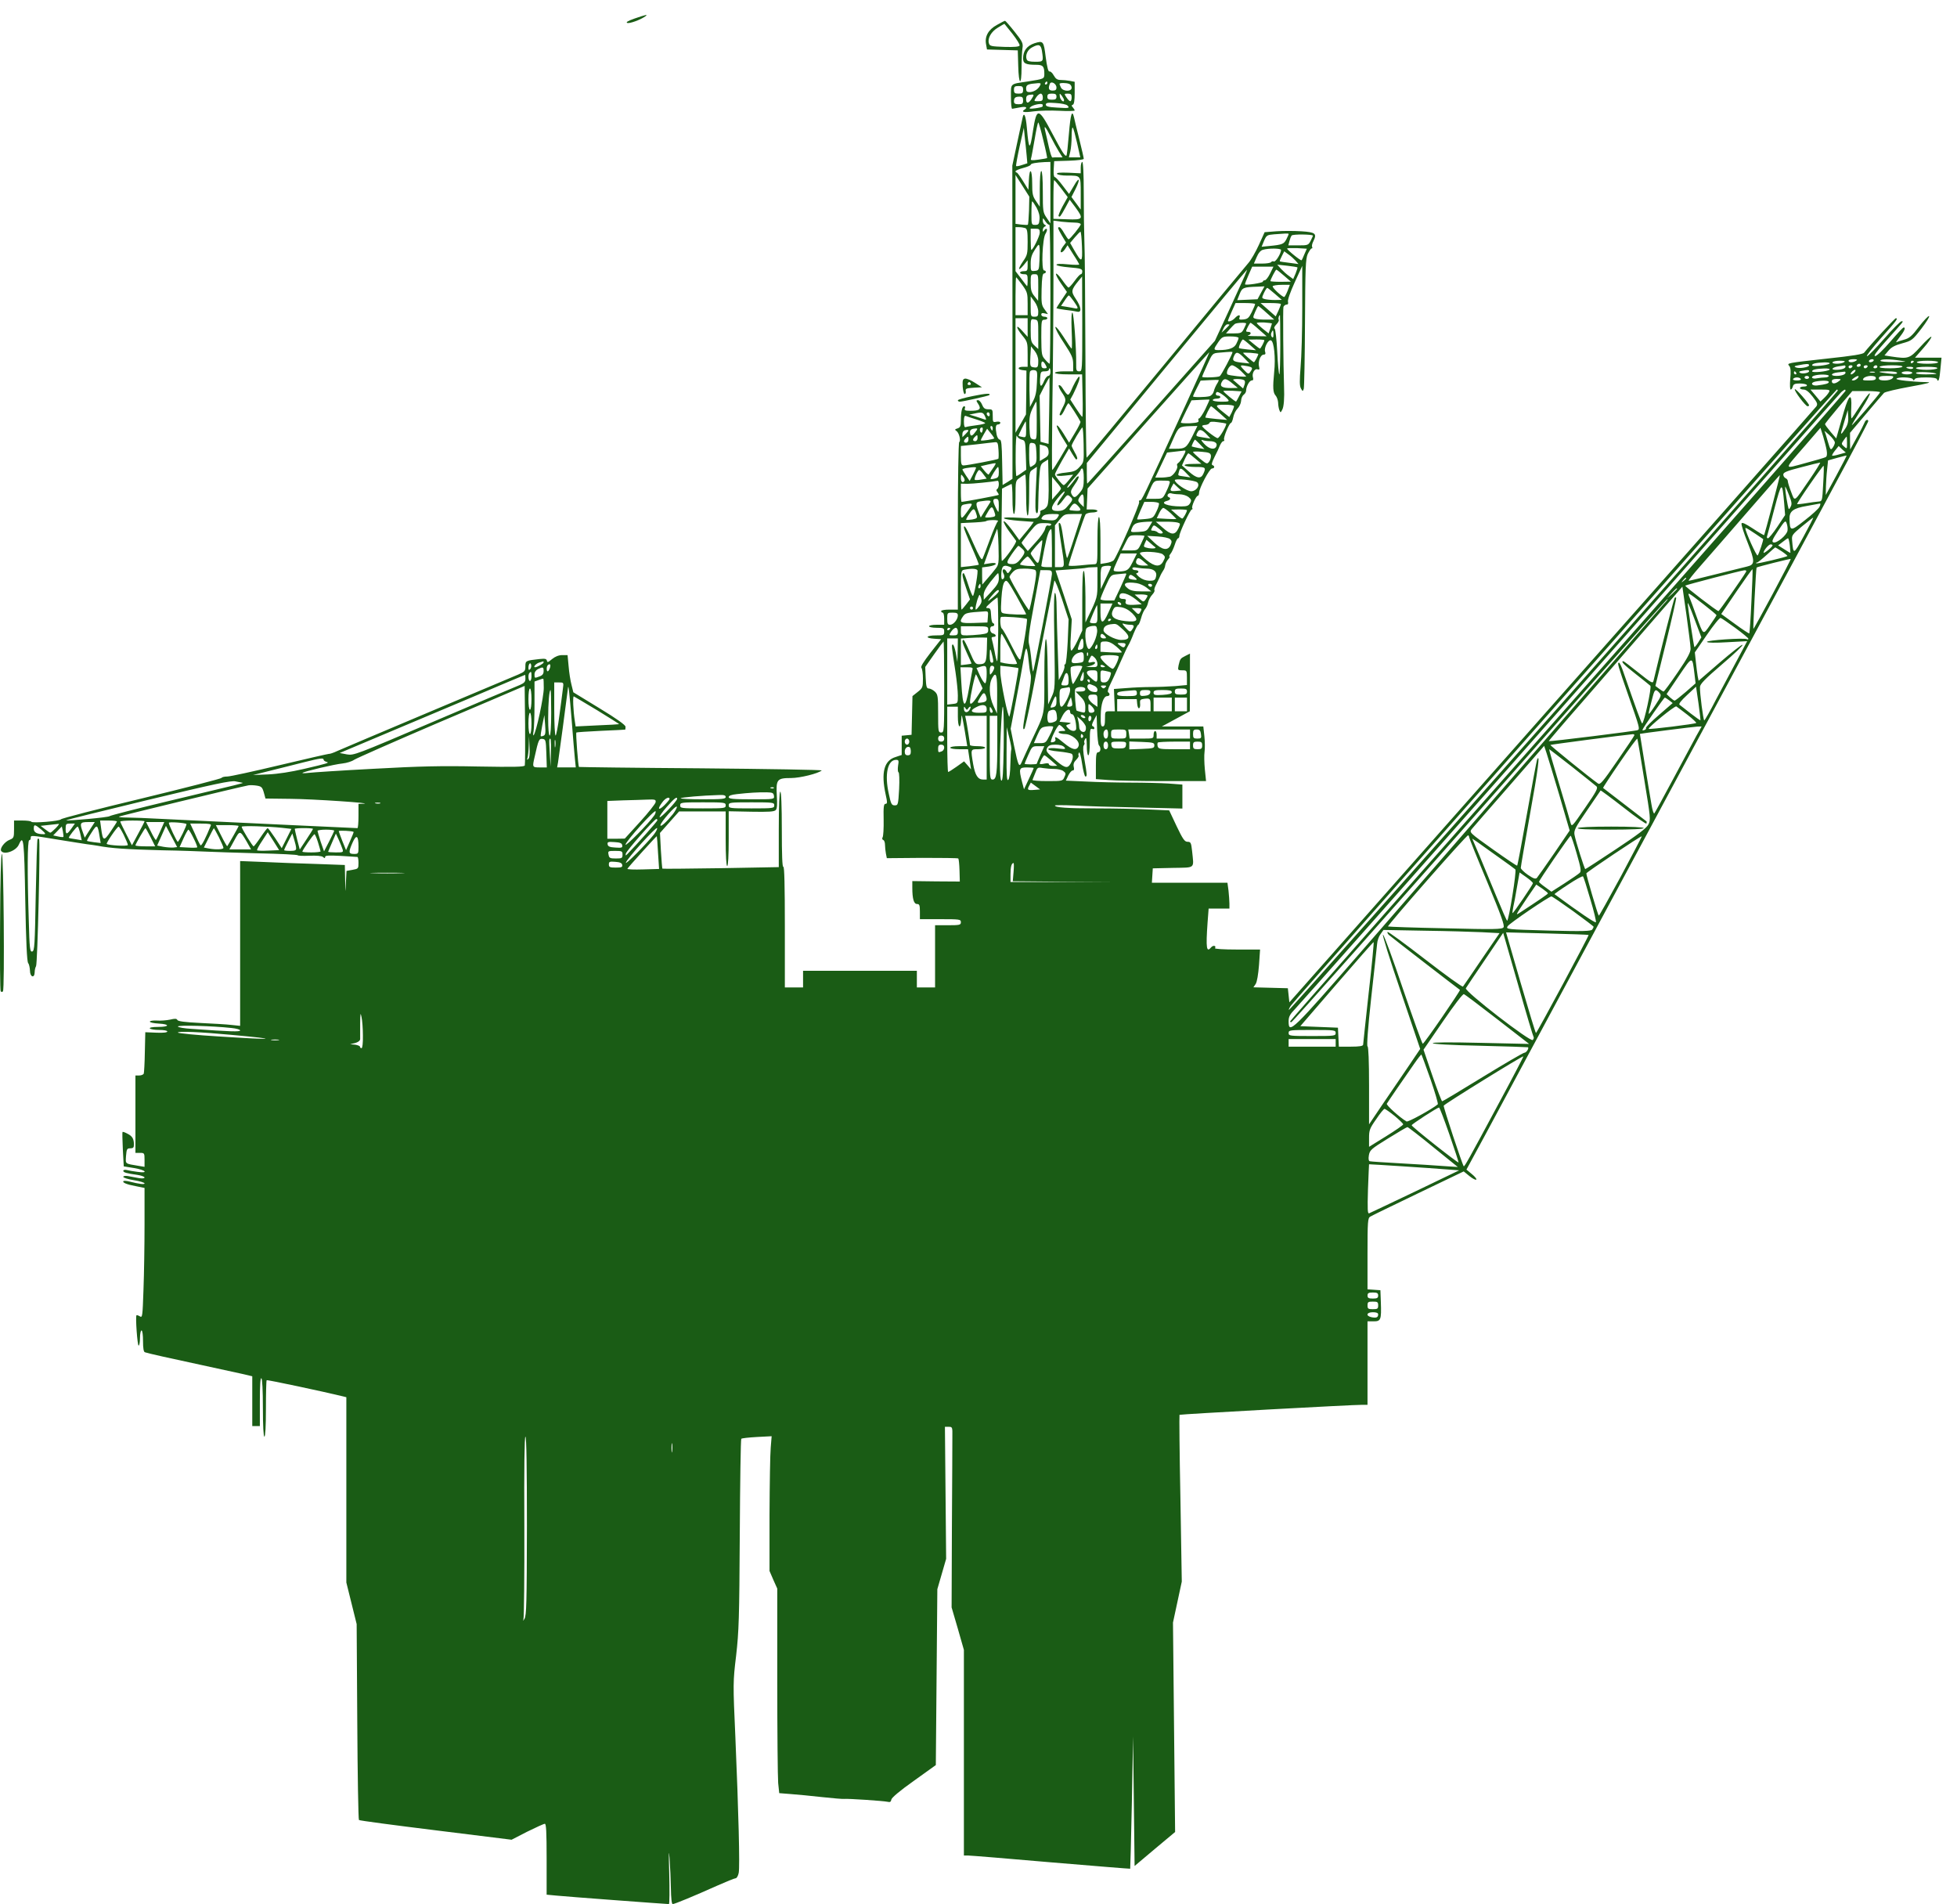 <svg width="451.41mm" height="439.14mm" version="1.1" viewBox="0 0 451.41 439.14" xmlns="http://www.w3.org/2000/svg">
 <g transform="translate(168.25 76.784)">
  <g transform="matrix(.035 0 0 -.035 -168.51 362.36)" fill="#1a5c15">
   <path d="m4190 12425c-43-15-60-25-49-29 14-6 85 19 119 43 21 15 5 12-70-14z"/>
   <path d="m6578 12383c-57-31-82-76-72-128l6-34 102-3 101-3 3-102c3-129 22-137 22-10 0 50 3 108 6 127 5 31 0 43-52 108-31 39-60 72-63 72s-27-12-53-27zm102-59c28-36 50-71 47-77-3-8-34-11-100-9-86 3-97 5-102 23-11 33 15 78 59 104 22 14 42 25 43 25 0 0 24-30 53-66z"/>
   <path d="m6825 12262c-50-17-75-50-75-100 0-33 17-42 86-42 45 0 54-10 54-60 0-33-2-33-110-50-119-18-110-10-110-101 0-43 3-79 8-79 4 1 26 5 50 9 39 8 55 1 32-14-26-16-4-21 58-12 37 5 113 7 170 4 56-3 102-2 102 2s-6 13-12 20c-10 11-10 14 0 18 8 3 12 28 12 78v73l-31 6c-17 3-45 6-61 6-22 0-33 7-46 30-9 17-22 28-28 26-8-3-16 28-25 95-13 106-16 109-74 91zm49-49c11-72 11-73-44-73-36 0-52 4-56 15-11 27 5 64 34 79 45 25 59 20 66-21zm36-213c0-5-5-10-11-10-5 0-7 5-4 10 3 6 8 10 11 10 2 0 4-4 4-10zm60-30c0-15-7-20-25-20-25 0-31 13-19 44 8 22 44 2 44-24zm-110 10c-13-23-41-40-69-40-16 0-21 6-21 24 0 25 12 30 78 35 20 1 21-2 12-19zm194 14c9-3 16-15 16-25 0-27-55-26-70 0-5 11-10 22-10 25 0 8 44 8 64 0zm-304-39c0-21-5-25-30-25s-30 4-30 25 5 25 30 25 30-4 30-25zm56-60c-21-32-36-32-36-1 0 18 6 26 23 28 31 5 32 2 13-27zm74 10c0-21-5-25-30-25-30 0-30 0-14 25 9 14 23 25 30 25 8 0 14-10 14-25zm90 5c0-16-7-20-30-20s-30 4-30 20 7 20 30 20 30-4 30-20zm50-23c0-20-25 1-28 24-2 23-2 23 13 5 8-11 15-24 15-29zm50 18c0-14-4-25-9-25s-16 11-25 25c-16 24-16 25 9 25 20 0 25-5 25-25zm-320-20c0-21-5-25-30-25-22 0-30 5-30 18 0 25 9 32 37 32 18 0 23-5 23-25zm127-41c-3-3-25-8-49-11-34-4-41-3-31 7 14 16 77 29 82 17 1-4 1-11-2-13zm165 8c18-18 10-19-69-14-56 3-73 8-73 19 0 13 12 15 65 11 36-2 70-9 77-16z"/>
   <path d="m6815 11683c-20-131-27-128-40 20-7 84-20 112-29 65-3-13-19-88-36-167l-31-145 1-1032v-1032l-32-21-33-20-3 149c-2 118-5 150-16 150-7 0-16 14-20 31-10 50-7 69 9 69 8 0 15 5 15 11 0 7-10 9-25 7-24-5-25-3-25 38 0 42-1 44-29 44-22 0-31 6-41 30-7 17-19 30-27 30-13 0-13-4 2-26 21-33 9-44-52-44-34 0-41 3-37 15 4 8 2 15-4 15-13 0-22-35-22-92 0-39-4-48-22-54-19-6-20-8-6-18 17-13 29-64 17-72-5-3-9-252-9-555v-549h-55c-30 0-55-4-55-10 0-5 5-10 10-10 6 0 10-18 10-40v-40h-50c-27 0-50-4-50-10 0-5 23-10 50-10 47 0 50-2 50-25 0-24-3-25-55-25-66 0-74-18-10-22l45-3-70-89c-47-61-67-93-60-100 5-5 10-37 10-71 0-57-2-62-35-88l-34-27-3-128-3-127-32-3-33-3v-127l-42-14c-74-23-95-102-64-245 12-54 12-63-1-63-11 0-14-20-12-104 1-57-2-110-7-117-4-7-3-14 4-17 7-2 12-16 12-32 0-15 3-41 6-58l6-30 233 2c128 0 235-1 238-4s7-38 8-79l2-73-156 1-157 2v-44c0-73 10-107 31-107 16 0 19-8 19-50v-50h135c128 0 135-1 135-20 0-18-7-20-85-20h-85v-410h-120v110h-750v-110h-120v401c0 264-3 398-10 394s-10 80-10 244c0 161-4 251-10 251s-10-89-10-248v-249l-381-7c-210-3-384-5-386-3-2 3-6 56-10 120l-6 115 126 142h307v-180c0-113 4-180 10-180s10 67 10 181v180l149-3c115-2 151 0 161 11 9 9 11 37 7 96-6 106 2 115 94 115 59 0 180 30 202 50 4 4-353 10-795 14-441 3-803 8-805 9-5 6-22 222-17 227 3 2 76 7 162 11s158 7 160 8c1 1 2 9 2 19 0 11-55 51-172 122l-172 105-12 49c-7 26-16 82-19 122l-7 74h-35c-23 0-46-9-67-26-26-22-32-24-34-11-3 13-12 15-50 11-90-10-92-11-92-48 0-31-4-35-47-54-27-11-295-124-598-252-302-127-570-241-595-252-25-12-50-20-56-19-6 0-151-33-323-74s-327-75-346-75c-18 0-35-4-37-9s-239-66-528-136c-288-69-528-131-531-137-8-12-188-27-195-16-3 5-30 8-60 8h-54v-58c0-54-2-58-29-69-32-12-66-56-56-73 18-29 99-1 117 42 31 69 35 32 42-369 5-272 11-402 19-412 6-7 11-30 12-50 0-43 30-53 31-11 0 14 4 32 9 40 10 15 29 829 20 838-3 3-7 3-10 0-3-2-8-169-12-370-6-332-8-367-23-371s-18 16-23 206c-10 311-9 527 3 527 6 0 10 7 10 15 0 19-3 19 180-11 85-14 171-27 190-30 19-2 51-7 70-10 87-17 190-24 425-30 121-2 254-7 295-9s193-7 337-11c145-3 263-9 263-13 0-3 34-5 75-3 49 2 81-1 91-8 11-10 14-10 14 0s24 11 103 7c56-4 105-7 110-7 4 0 7-18 7-39 0-38-1-39-40-46l-39-7-4-76c-3-76-3-76-5 19l-2 96-192 7c-106 3-262 9-345 13l-153 6v-1086l-57 6c-32 4-124 9-205 13-104 5-148 11-152 20s-15 10-48 2c-24-5-63-8-88-6-25 1-45-2-45-7 0-6 26-11 58-13 76-4 73-22-4-22-37 0-58-4-54-10 3-5 31-10 61-10 31 0 54-4 54-10 0-7-27-10-73-8l-72 3-3-130c-1-71-5-136-7-142-2-7-16-13-30-13h-25v-510h30c29 0 30-2 30-46v-46l-37 6c-95 16-88 11-85 66 4 45 6 50 28 50 19 0 24 5 24 24 0 38-10 56-42 72-16 9-31 14-33 12s-1-53 2-115l6-112 68-11c78-13 98-36 22-25-27 3-58 9-70 12-13 3-23 1-23-5 0-11 21-17 93-27 26-4 47-12 47-17 0-6-15-8-38-4-20 4-52 9-70 13-19 3-32 1-32-5s32-16 70-22c39-6 70-16 70-21 0-9-36-4-99 12-19 5-37 6-40 3-9-9 20-22 80-33l59-12v-242c0-133-3-326-7-429-6-176-7-186-24-175-10 6-20 9-22 7-8-10 6-200 14-200 5 0 9 23 9 50 0 28 5 50 10 50 6 0 10-30 10-70 0-48 4-72 13-74 19-7 176-42 382-86 105-23 220-48 257-56l68-16v-328h50v161c0 104 3 158 10 154 6-4 10-80 10-196 0-119 4-189 10-189s10 68 10 183c0 101 2 186 5 189 4 4 378-76 501-106l24-6v-1221l68-274 4-642c2-353 7-645 11-649 3-4 231-34 506-68l500-62 103 53c57 28 109 52 116 52 9 1 12-52 12-233v-234l63-6c56-6 727-56 743-56 4 0 5 91 2 203-4 130-3 166 2 102 4-55 8-146 9-202 1-65 5-103 12-103 13 0 145 55 290 120 61 27 117 50 124 50 8 0 17 16 21 36 8 44-1 398-22 892-16 357-16 366 5 540 18 158 21 246 24 799 2 343 6 626 10 629 3 4 50 9 103 12l97 5-6-74c-4-41-7-240-8-444v-370l25-58 26-58v-607c0-334 3-637 6-674l7-67 76-6c42-3 135-12 206-20 72-8 137-13 145-12 23 3 262-13 287-19 16-4 22-1 25 15 2 12 56 58 148 123l145 104 5 579 5 580 58 200-8 870h25c24 0 25-2 24-65 0-36-1-303-3-595l-2-530 41-140 40-140v-1355h28c15 0 261-20 547-45 285-24 520-43 521-42s6 198 11 437l8 435 10-854 133 112 134 112-14 1380 58 270-9 548c-6 301-8 549-6 551 4 4 1149 67 1207 66h32v550h40c48 0 52 10 48 125l-3 80-42 3-43 3v234c0 213 2 236 18 245 9 6 152 75 316 154l300 144 38-31c21-17 41-27 45-23 4 3-9 20-29 36l-36 30 123 227c67 126 412 766 765 1423 671 1247 1118 2079 1521 2828 132 244 239 448 239 453 0 16-18 10-24-8-4-10-26-54-51-98l-44-80-1 55v55l106 125c58 69 111 131 118 138s84 25 172 41c122 22 147 29 108 30-97 2-203 14-198 22 8 14 102 11 108-3 5-10 7-10 12 0 4 8 29 12 74 12 46 0 70-4 73-12 9-25 17-1 23 70l7 72h-175l57 65c32 36 54 69 51 73-4 3-36-26-72-66-72-79-79-81-193-64l-44 7 26 31c20 24 44 36 92 49 62 17 67 21 125 96 33 43 56 80 51 83s-34-28-66-69c-47-62-64-77-98-86-23-6-46-14-52-17-5-3 5 12 23 35 31 39 41 64 25 62-5 0-44-43-88-94-46-53-88-94-99-94-13-1 6 26 65 92 129 144 124 137 108 137-8-1-59-52-114-115s-106-115-113-115c-8 0 34 53 92 119 103 115 115 131 98 131-7 0-168-175-209-227-8-10-75-21-245-39-270-30-265-29-248-49 9-11 11-36 6-85-3-39-2-70 3-70s11 9 14 20c4 16 14 20 45 20 23 0 44-4 47-10 4-6-5-10-19-10s-26-4-26-10c0-5 11-10 24-10 16 0 35-15 60-47 31-40 34-49 24-64-7-10-791-898-1743-1972l-1730-1955-5 47-5 46-113 3-114 3 15 22c9 14 17 63 22 125l7 102h-152c-91 0-149 4-145 9 10 17-12 21-25 6-31-38-36-8-24 163l7 92h137v33c0 17-3 56-6 85l-7 52h-498l3 48 3 47 133 3c151 3 138-8 126 111-6 55-9 61-30 61-19 0-31 17-72 103l-49 104-138 6c-76 4-229 7-339 7-194 0-276 6-276 19 0 3 57 3 128 0 70-4 259-10 420-13l292-7v158l-92 7c-50 3-162 6-248 6s-218 3-293 7l-135 6 16 34c9 18 22 33 29 33 9 0 11 8 7 24-4 17 1 31 15 45 12 12 20 25 17 29-3 5-1 14 3 20 4 7 13-24 20-73 7-47 17-85 22-85 12 0 11 11-6 109-10 55-11 88-5 96 5 7 7 14 4 18-3 3-1 14 5 24 8 14 10 4 11-44 0-35 4-63 10-63s10 37 10 90c0 75 2 88 15 84 8-4 15-2 15 4s-5 12-11 14c-8 3-5 15 7 38l19 35 3-95c2-52 7-99 12-104 15-15 12-46-5-46-12 0-15-17-15-89v-88l83-6c45-4 208-7 362-7h281l-8 78c-4 42-5 94-2 114 3 21 3 67-1 103l-7 65h-273l184 100 1 190v190l-30-15c-34-17-35-20-45-62-6-32-5-33 24-33 30 0 31-1 31-49v-48l-77-7c-42-3-112-6-157-6s-118-3-164-7l-83-6 3-74 3-73h-32c-33 0-33 0-33-50 0-37-4-50-15-50-12 0-14 15-13 73 1 76 18 127 43 127 17 0 20 16 6 25-6 3 0 26 14 53 13 26 42 90 65 142s47 104 54 115 23 46 35 78c13 31 26 57 30 57s12 20 19 44c6 24 18 50 25 58 8 8 18 28 21 45 4 17 16 40 28 52 11 12 17 25 14 28s1 18 8 32 20 40 27 56c7 17 18 36 23 43 6 8 12 23 13 35 2 12 11 29 20 39s12 18 8 18-1 8 7 18c8 9 20 36 28 60 7 23 17 42 22 42 4 0 8 7 8 15 0 22 72 175 82 175 5 0 7 4 3 9-6 11 25 81 37 81 4 0 8 9 8 19 0 31 69 161 85 161 18 0 20 17 3 22-8 3-3 20 14 54 14 27 30 61 36 77 7 15 16 27 22 27s8 4 5 10c-7 11 34 110 45 110 4 0 11 16 15 36 3 20 16 46 28 58s23 35 24 51c0 16 8 34 17 41 9 6 16 18 16 27 0 27 22 67 37 67 10 0 12 6 8 20-8 26 11 61 31 53 12-4 14 0 9 19-8 31 10 78 30 78 12 0 15 6 10 20-8 26 21 81 39 74 20-7 31-116 21-208-10-103-8-136 9-155 9-10 16-31 17-47 0-16 4-38 8-49 8-19 8-19 19 2 11 19 15 78 12 153-5 146-8 514-4 525 4 8 13 15 21 15 9 0 12 6 9 18-4 11 15 64 44 128l50 109v-275c0-151-5-328-11-392-7-89-7-123 2-140 12-21 12-22 19-3 3 11 7 207 8 435 2 363 4 420 18 453 10 20 21 37 26 37s6 4 3 10c-3 5 0 22 8 37 25 51 15 60-80 66-47 3-121 3-163 0l-78-6-38-84c-21-46-52-100-69-119s-263-316-546-659-517-624-520-624c-3-1-7 299-8 667-1 367-4 712-7 767-2 55-4 193-4 308 0 131-4 207-10 207-5 0-10-17-10-38v-37l-81 4c-58 2-80 0-75-8 4-6 34-11 66-11 92 0 90 3 90-118v-106l-30 41-31 42 26 51c35 70 26 87-11 21l-31-52-42 55c-23 31-46 56-52 56s-9 22-7 53l3 52 98 3c57 2 97 7 97 13s-13 63-29 127-32 129-35 145c-13 56-23 23-34-109-6-75-13-139-16-142-9-8-28 22-91 141-94 178-105 179-130 20zm68-59c16-64 27-117 25-119-1-1-27-6-57-10-44-6-53-5-49 6 3 8 13 65 24 127 10 61 21 112 24 112s18-52 33-116zm48 24c17-34 42-79 55-100l24-38h-30c-16 0-33 0-37-1-5 0-15 33-24 73s-19 86-23 101c-11 44 1 32 35-35zm175-44 21-94h-75l9 38c5 20 9 66 9 101s3 61 7 57c5-4 17-50 29-102zm-333-76 5-57-34-11c-20-7-37-10-40-7-2 2 8 60 23 128l28 124 6-60c4-33 9-86 12-117zm157-250v-203l-25 37c-24 35-25 44-25 172 0 84-4 136-10 136s-10-46-10-117v-118l-25 37c-22 32-25 48-25 117 0 95-18 110-22 19l-3-62-35 57c-19 31-38 57-42 57s-8 4-8 8c0 5 23 15 50 22 28 7 50 17 50 21 0 9 36 15 93 18l37 1zm-141-118c-2-50-5-93-8-94-3-2-23-1-43 1l-38 5v322l46-72 45-71zm213 144 42-56-33-59c-18-33-30-63-27-66 8-9 12-4 45 56l28 52 37-49c57-78 53-84-54-80l-90 3v128c0 70 2 127 5 127 2 0 23-25 47-56zm-163-126c15-28 22-55 19-78-2-30-7-35-28-35-25 0-25 2-25 77 0 43 2 78 5 78s16-19 29-42zm84-111c4 3 7-201 7-455s-2-462-5-462-17 12-30 28c-23 25-24 35-25 145 0 110 1 117 20 117 11 0 20 5 20 10 0 6-9 10-20 10s-20 6-20 14c0 10 7 12 22 8l22-5-22 31c-21 28-22 41-20 134 2 74 6 103 16 103 6 0 12 5 12 10 0 6-6 10-12 10-19 0-11 212 10 242 8 13 12 27 8 31-4 3-11 0-16-8-8-13-10-12-10 2 0 9 6 19 13 22 10 5 10 7 0 12-7 3-13 15-13 27 0 20 1 20 18-6 10-15 22-24 25-20zm170 13c20 0 37-5 37-11 0-11-71-99-80-99-4 0-16 18-29 40-12 22-26 40-32 40-14 0-11-7 17-56l27-45-22-29c-11-16-17-32-11-35 5-3 17 6 26 20l17 26 38-61c22-33 39-63 39-66s-34-3-75 1c-49 5-75 4-75-3 0-6 38-13 85-17 74-6 85-10 85-26 0-11-4-19-9-19-6 0-24-20-42-45s-36-44-40-43c-5 2-24 25-42 51-19 27-37 45-40 40s12-34 33-64l39-56-34-51c-19-28-35-53-35-55 0-3 26-8 58-12 31-3 67-9 79-12 31-7 27 30-10 85-32 48-31 58 18 118l24 29 1-312c0-309 0-313-20-313-18 0-21 6-20 48 1 107-16 336-25 339-6 2-8-39-5-117 3-66 3-120 0-120s-27 35-54 78c-27 42-51 71-53 64-3-7 22-55 56-105 53-81 61-99 61-140v-47h-60c-33 0-60-4-60-10s36-10 89-10h90l3-140c2-77 1-140-2-140s-22 26-42 57l-37 57 19 35c33 67 49 111 40 116-4 3-22-25-40-62-34-74-30-74-74-8-8 11-17 17-21 13-4-3 5-24 19-45 31-45 32-53 6-103-22-44-24-50-12-50 5 0 17 18 27 40s21 40 24 40c5 0 68-98 79-122 2-4-14-37-36-73l-39-65-38 62c-21 34-40 57-43 50-2-6 13-39 33-72l37-60-47-80c-26-44-49-80-53-80-3 0-2 199 1 443 4 243 7 613 7 821v379l53-7c28-3 69-6 90-6zm-329-36c13-5 16-23 16-91 0-78-2-88-31-129-36-53-33-69 5-24l26 32v-36c0-32-3-36-25-36-14 0-25-4-25-10 0-5 11-10 25-10 23 0 25-4 25-42 0-23-2-39-4-37s-20 25-40 52l-36 47v290h24c13 0 31-3 40-6zm96-30c0-22-45-114-56-114-2 0-4 32-4 70v70h30c26 0 30-4 30-26zm278-92c4-108-1-110-52-22l-26 46 31 37c17 20 34 37 37 37 4 0 8-44 10-98zm1362 83c0-4-7-19-15-35-16-31-27-36-112-44l-51-5 16 39c16 37 20 39 67 43 28 2 60 4 73 5 12 1 22 0 22-3zm160-11c0-3-7-18-15-34-15-29-19-30-81-30h-66l7 27c4 16 10 32 15 38 8 10 140 8 140-1zm-1802-162c-3-65-4-67-30-70-27-3-28-2-28 48 0 38 7 60 28 92 24 37 27 39 30 19 2-12 2-52 0-89zm1746 40c-8-20-16-38-19-40-5-5-95 68-95 77 0 3 29 4 65 3l65-4zm-154 28c0-23-35-80-47-76-7 3-15 1-18-4-4-6-30-10-60-10h-54l18 42c12 28 26 45 42 49 37 11 119 10 119-1zm95-70 20-23-60 8c-33 4-61 8-63 10s4 17 13 34l16 32 27-20c15-10 36-29 47-41zm13-45c2-1-4-19-12-40l-16-37-27 20c-16 11-39 32-53 47l-25 28 65-7c36-4 66-9 68-11zm-180-40c-12-25-28-45-35-45s-13-4-13-9c0-8-109-25-117-18-2 2 8 29 22 60l25 57h140zm-168-17c-10-24-59-129-107-235l-89-192-419-471c-230-258-420-470-422-470s-3 31-3 68v68l526 637c289 350 528 637 530 637 1 0-6-19-16-42zm260 2 45-39-67-1c-38 0-68 2-68 5 0 10 34 75 39 75 3 0 26-18 51-40zm-1620-77-1-88-24 30c-20 24-25 41-25 88 0 54 1 57 25 57 25 0 25-1 25-87zm-106 17c34-47 36-55 36-125v-75h-80v125c0 69 2 125 4 125s20-23 40-50zm1749-40c-9-22-19-40-22-40-14 0-81 62-76 71 4 5 30 9 60 9h53zm-175-12-23-43-134-6 16 40c17 43 24 46 121 49l43 2zm92-8 45-39-45-1c-25 0-55 3-67 6-21 6-21 7-6 40 9 19 19 34 22 34s26-18 51-40zm-1326-48c31-45 32-51 9-47-10 2-35 7-55 10l-38 6 23 34c12 19 25 35 28 35 4 0 18-17 33-38zm-234-69c0-29-3-33-25-33-24 0-25 2-25 67v67l25-34c15-20 25-47 25-67zm1429 50c0-5-10-28-22-53-19-38-27-45-54-48-26-3-32 0-27 12 9 22-9 20-31-4-16-17-45-28-45-16 0 2 11 29 25 60l25 56h65c36 0 65-3 64-7zm170 0c0-5-8-25-17-45l-17-36-100 88h68c37 0 67-3 66-7zm-94-58 50-44h-50c-27-1-60 2-71 5-21 6-21 7-5 45 9 21 18 39 21 39s28-20 55-45zm90-210c0-107-3-195-6-195-4 0-10 66-14 148-4 81-12 150-17 153-6 4-2 15 11 28 12 12 19 26 16 31-5 8 1 30 8 30 1 0 2-88 2-195zm-1665 113v-61l-35 39c-45 51-45 25 0-30 34-41 35-46 35-125v-81h-30c-37 0-40-17-4-22l26-3-1-144-2-145-34-60-35-61v755h80zm70-46v-95l-25 23c-22 21-25 31-25 100 0 77 0 77 25 72 25-4 25-6 25-100zm1540 74c0-2-5-17-11-35l-11-31-39 31c-21 17-39 34-39 37 0 4 22 5 50 4 27-2 50-5 50-6zm-170-1c0-4-7-19-15-35-14-27-20-30-67-30h-51l24 27c13 15 29 31 34 35 12 9 75 11 75 3zm85-40 50-44-70 1c-38 0-62 2-52 5 21 5 23 23 2 23-8 0-15 2-15 5 0 10 24 55 29 55 3 0 29-20 56-45zm-195 32c0-2-12-14-26-28l-26-24 13 28c7 15 18 27 26 27 7 0 13-1 13-3zm290-64c0-19-3-24-10-17-6 6-8 18-4 27 9 24 14 21 14-10zm-230-23c0-6-7-24-15-39-14-28-49-41-117-41-34 0-35 4-2 52 25 36 30 38 80 38 31 0 54-4 54-10zm75-46 40-35-54 5c-29 3-56 7-58 9-5 6 18 57 26 57 3 0 24-16 46-36zm95 31c0-10-24-55-29-55-3 0-22 14-41 30l-35 29 53 1c28 0 52-2 52-5zm-1490-136c0-43-4-47-33-42-21 4-22 9-19 71l4 67 24-30c15-19 24-43 24-66zm969-295c-290-632-286-624-299-624-6 0-8-5-5-11 7-10-148-365-169-385-6-6-28-14-48-17l-38-6v155c0 96-4 154-10 154s-10-58-10-155c0-154 0-155-22-156-13 0-56-4-95-8-40-4-73-4-73 0 0 17 103 325 112 337 6 6 26 12 44 12 19 0 34 5 34 10 0 6-16 10-35 10h-36l6 138 400 450c220 247 401 449 402 448 2-1-70-159-158-352zm311 352c0-12-74-152-84-158-12-8-116-11-116-4 0 3 15 39 34 80 34 75 34 75 78 79 79 7 88 7 88 3zm83-44 29-30-49 5c-60 7-67 13-52 46 14 30 27 26 72-21zm87 33c0-10-24-55-29-55-6 1-71 57-71 62 0 2 22 1 50 0 27-2 50-6 50-7zm3940-45c-20-13-50-13-50 0 0 6 15 10 33 10 24 0 28-3 17-10zm115 0c-3-5-13-10-21-10s-12 5-9 10c3 6 13 10 21 10s12-4 9-10zm180 0c45-7 40-7-42-9-56 0-93 3-93 9 0 12 63 12 135 0zm-5635-31c9-16 7-19-10-19-15 0-20 7-20 26 0 27 14 25 30-7zm5260 21c-20-13-83-13-75 0 3 6 25 10 48 10 31 0 38-3 27-10zm460 6c0-3-4-8-10-11-5-3-10-1-10 4 0 6 5 11 10 11 6 0 10-2 10-4zm160-6c0-6-30-10-70-10s-70 4-70 10 30 10 70 10 70-4 70-10zm-715-9c-14-12-115-22-115-11s25 17 80 19c25 1 40-3 35-8zm-135-11c0-13-66-24-87-14-14 6-11 9 17 14 53 11 70 11 70 0zm340 0c0-5-7-10-16-10-8 0-12 5-9 10 3 6 10 10 16 10 5 0 9-4 9-10zm-4087-35c20-20 37-37 37-38 0-7-115 5-123 13-13 12 11 60 30 60 10 0 35-16 56-35zm46 29c34-7 37-12 18-38-11-16-15-15-42 14-30 31-28 34 24 24zm3941-3c0-12-26-21-63-21-38 0-25 17 18 23 17 2 33 5 38 6 4 0 7-3 7-8zm45-1c-3-5-10-10-16-10-5 0-9 5-9 10 0 6 7 10 16 10 8 0 12-4 9-10zm100 0c-3-5-10-10-16-10-5 0-9 5-9 10 0 6 7 10 16 10 8 0 12-4 9-10zm65 0c0-5-7-10-16-10-8 0-12 5-9 10 3 6 10 10 16 10 5 0 9-4 9-10zm165 0c-3-5-40-10-81-10-48 0-73 4-69 10 3 6 40 10 81 10 48 0 73-4 69-10zm71-9c-3-5-15-7-26-4-28 7-25 13 6 13 14 0 23-4 20-9zm159-1c-3-5-35-10-70-10s-67 5-70 10c-4 6 22 10 70 10s74-4 70-10zm-5845-25c0-15-6-25-14-25-7 0-19-14-26-30-20-49-31-46-28 9 3 48 4 51 31 51 15 0 27 5 27 10 0 6 2 10 5 10s5-11 5-25zm5135 16c-14-12-115-22-115-11s25 17 80 19c25 1 40-3 35-8zm-5224-86c-2-57-9-91-25-120l-21-40-3 109c-1 61 0 116 3 124 3 7 15 12 27 10 22-3 23-6 19-83zm5089 76c0-12-46-20-61-10-8 5-4 9 12 12 41 8 49 7 49-2zm300-6c-7-8-17-15-22-15-6 0-5 7 2 15s17 15 22 15c6 0 5-7-2-15zm-385-5c3-5 1-10-4-10-6 0-11 5-11 10 0 6 2 10 4 10 3 0 8-4 11-10zm325 1c0-12-26-21-61-21-42 0-36 18 9 23 20 2 40 4 45 5 4 1 7-2 7-7zm193 2c-7-2-21-2-30 0-10 3-4 5 12 5 17 0 24-2 18-5zm147-4c0-7-19-8-57-3-78 9-79 14-5 14 38 0 62-4 62-11zm100 1c0-5-16-10-35-10s-35 5-35 10c0 6 16 10 35 10s35-4 35-10zm159-6c2-2-28-4-68-4-47 0-70 4-66 10 6 10 123 4 134-6zm-709-14c0-5-11-10-24-10s-38-3-55-6c-33-7-45 11-13 19 33 9 92 7 92-3zm-130-10c0-5-7-10-15-10s-15 5-15 10c0 6 7 10 15 10s15-4 15-10zm320-5c-7-8-20-15-29-15-13 1-13 3 3 15 26 19 42 19 26 0zm120 0c0-11-12-15-46-15-40 0-45 2-34 15 7 8 28 15 46 15 24 0 34-5 34-15zm110 0c-7-9-29-15-51-15-28 0-39 4-39 15s12 15 51 15c45 0 50-2 39-15zm-5558-216-4-217-27 7-26 7-6 304 31 61c17 33 32 59 34 58 1-2 0-101-2-220zm4953 211c4-6-7-10-25-10s-29 4-25 10c3 6 15 10 25 10s22-4 25-10zm-3847-32c-8-13-18-35-21-49-4-16-16-29-29-33-28-7-108-8-108-1 0 3 11 28 25 55l25 49 57 3c32 2 60 2 62 1s-3-13-11-25zm102 2 35-29-45-1c-59 0-76 11-61 39s29 26 71-9zm76 22c8-5 8-15 3-31l-9-24-28 24c-15 13-31 27-36 31-13 10 55 10 70 0zm3920-7c-25-19-46-19-46 0 0 10 10 15 33 15 30-1 31-1 13-15zm-66-5c0-10-21-16-77-23-38-4-47 19-10 26 43 8 87 7 87-3zm-3886-93c-9-18-18-34-20-36-3-4-84 62-84 69 0 3 27 3 60 2l60-4zm3887 26c-5-10-20-28-33-40l-23-22-33 40-33 39h66c59 0 65-2 56-17zm57 9c-7-20-3613-4088-3616-4080-2 4 5 18 15 31 56 72 3589 4057 3596 4057 5 0 7-4 5-8zm52-1c0-5-823-940-1830-2078-1006-1137-1830-2071-1830-2076s4-7 9-5c8 3 502 559 1948 2196 288 325 527 592 530 592 4 0-7-15-24-32-29-31-948-1086-1977-2271-477-548-496-567-496-480 0 30 8 46 44 83 24 25 839 945 1811 2045s1776 2008 1787 2018c23 19 28 21 28 8zm-4070-56c11-13 6-15-44-15-31 0-56 5-56 10 0 6 11 10 25 10s25 5 25 10c0 6-7 10-15 10-15 0-20 12-9 23 7 7 53-23 74-48zm4298 47c-5-14-183-220-186-217-2 2 26 48 62 104 36 55 61 103 56 106-4 3-32-33-62-80-29-46-55-84-58-85-3 0-4 31-2 70 5 100-14 91-47-20-5-19-19-68-31-108l-21-74-37 43c-20 24-37 47-37 51s41 55 90 113l90 105h93c52 0 92-4 90-8zm-4447-111c-17-34-36-61-41-61s-7-6-4-14c4-11-8-15-55-18-34-1-61 0-61 5 0 4 16 39 35 77l35 69 57 3c32 2 59 2 61 2 2-1-11-29-27-63zm-1111-77c0-124 0-125-22-122-21 3-23 9-26 78-2 61 1 84 19 123 12 26 24 47 26 47s3-57 3-126zm1300 96c0-6-7-24-15-41l-16-30-39 31c-58 46-58 50 9 50 36 0 61-4 61-10zm-95-45 50-45-70 6c-38 4-71 8-73 9-5 4 31 75 37 75 3 0 29-21 56-45zm4125-100c-12-19-24-35-26-35-6 0-5 1 23 95l18 60 3-43c2-30-3-53-18-77zm-5671 79c10-22 9-25-3-21-7 3-34 11-57 19l-44 13 30 6c53 12 62 10 74-17zm31 10c0-8-4-12-10-9-5 3-10 10-10 16 0 5 5 9 10 9 6 0 10-7 10-16zm-88-31c32-10 58-21 58-24 0-4-25-10-57-14-31-4-62-9-70-12-9-4-13 6-13 37 0 29 4 40 13 36 6-3 38-13 69-23zm328-67c0-51-1-53-25-48-14 2-25 6-25 8 0 6 44 94 47 94 2 0 3-24 3-54zm1318 40c7-8-43-96-56-96s-102 69-102 80c0 3 10 7 22 7 13 1 24 7 27 14 2 8 19 9 55 4 28-3 52-8 54-9zm-1538-31c0-8-2-15-4-15s-6 7-10 15c-3 8-1 15 4 15 6 0 10-7 10-15zm1315-54c-38-75-46-81-110-81h-44l31 70c33 74 37 77 110 79l47 1zm-1433 25c-20-27-32-25-32 5 0 11 9 19 23 21 31 5 32 2 9-26zm51 13c-4-15-8-17-14-8-8 14-3 29 11 29 4 0 6-9 3-21zm666-93c2-113 2-115-26-145-24-27-37-32-90-38-35-3-63-10-63-16s21-8 55-4l55 6-28-35c-15-19-30-34-34-34-9 0-58 60-58 71 0 6 21 46 46 90l47 81 20-34c27-43 26-42 33-35 4 3-3 22-15 42-11 20-21 40-21 45 0 12 64 120 71 120 3 0 7-51 8-114zm4897-37c4-24 2-39-6-44-7-4-68-22-136-40-144-39-144-50 1 117l100 116 18-57c9-31 20-72 23-92zm-5674 109-22-22v21c0 12 7 23 18 25 27 6 28-1 4-24zm188-29c0-6-81-19-88-14-2 2 7 19 19 40l22 37 23-29c13-15 23-31 24-34zm1405 20 20-22-45 7c-54 8-54 9-40 35 12 24 31 18 65-20zm4135-48c0-9-7-24-15-35-13-17-15-13-31 40-9 33-19 64-22 69-3 6 11-6 31-24 21-19 37-42 37-50zm-5359 19c23-6 24-10 27-102l3-96-30-21c-16-12-32-21-35-21s-6 64-5 143c0 78 4 133 8 122s19-22 32-25zm-291 10c0-11-7-20-15-20-18 0-19 12-3 28s18 15 18-8zm-60-10c0-11-7-20-15-20-18 0-19 12-3 28s18 15 18-8zm5790-22c0-40 0-41-20-23-18 16-18 18-2 41 9 13 18 24 20 24 1 0 2-19 2-42zm-4264-9 29-31-40 7c-22 4-41 9-43 10-4 3 17 45 21 45 2 0 16-14 33-31zm62 21c36 0 54-13 46-33-10-27-48-20-80 15-20 22-24 29-11 25 10-4 31-7 45-7zm-1391-116c-5-6-207-44-229-44-15 0-18 10-18 64v64l103 11c56 7 111 13 122 14 17 2 20-5 23-52 2-29 1-55-1-57zm251 37c2-51 0-66-15-77-10-7-21-14-25-14-5 0-8 36-8 81 0 78 1 80 23 77 20-3 22-9 25-67zm80 13c2-23-3-33-28-47l-30-18v109l28-7c21-6 28-14 30-37zm5211-21c-23-7-45-11-47-8-2 2 6 17 19 33l24 30 23-22 24-21zm-4309 22c0-14-34-71-47-78-7-5-11-12-8-17 10-16-23-67-47-74-13-3-40-6-60-6h-37l39 83 39 82 53 6c29 3 56 6 61 7 4 1 7 0 7-3zm168-30c1-11-4-29-11-39-14-19-16-18-61 18-25 21-46 41-46 45 0 3 26 4 58 1 47-4 57-8 60-25zm-103-20 40-34-58-1c-36 0-56-4-52-10 3-5 35-10 71-10 67 0 71-3 52-45-16-36-45-31-97 16l-44 39 18 40c10 22 21 40 24 40s24-16 46-35zm4225-111-70-129 1 55c1 30 4 82 8 114l6 59 60 17c33 9 61 16 62 15 2-1-29-60-67-131zm-5201-201c-6-12-20-24-31-26-11-3-18-9-15-14 3-4-1-17-8-27-13-17-23-18-126-11-73 4-109 3-105-3 3-6 49-13 101-17l95-7-19-27c-11-14-32-41-48-59l-28-34-49 68c-28 37-52 62-54 55-2-6 14-35 35-64 22-29 43-58 47-64 6-11-79-130-94-132-3-1-4 106-2 238l3 238 27 14c15 7 30 15 35 17 4 2 7-42 7-97 0-61 4-101 10-101s10 43 10 109c0 110 0 110 29 130 16 12 32 21 35 21s6-61 6-135c0-83 4-135 10-135s10 55 10 144c0 143 0 144 26 160l25 17-7-149c-5-108-4-151 5-156 8-5 11 12 11 61 0 37 3 111 6 164 6 90 9 97 33 112l26 16 3-142c2-93-1-149-9-164zm-360 245c-12-18-24-35-26-38-2-2-15 9-28 25l-24 30 47 11c26 6 49 10 51 8s-7-18-20-36zm5385-70c-106-155-97-149-122-83-12 31-22 63-22 71s-7 17-15 20c-8 4-15 14-15 24 0 14 23 24 118 48 64 17 121 31 125 31 4 1-27-50-69-111zm89-29c-6-115-6-115-32-117-14-1-51-6-81-11s-57-7-59-6c-2 2 36 61 84 130 48 70 89 125 91 123s1-56-3-119zm-5583 106c0-3-9-24-21-47l-21-40-24 35c-13 20-24 38-24 41 0 2 12 7 28 9 45 7 62 7 62 2zm150-30c0-29-4-36-25-41-14-4-27-5-29-3-4 5 42 79 49 79 3 0 5-16 5-35zm560-39c0-55-4-69-26-95-30-36-39-38-54-11-9 17-5 28 21 65 18 25 29 48 25 52-3 4-13-2-20-13-28-39-55-69-55-59-1 6 20 32 44 59 25 27 45 53 45 58 0 4 5 8 10 8 6 0 10-28 10-64zm675 34 28-29-39 6c-48 7-44 4-37 31 7 29 14 28 48-8zm-1336-9 21-28-37-6c-20-4-39-4-41-2-7 7 19 65 29 65 4 0 17-13 28-29zm-125-42c-11-18-24-8-24 19 1 26 1 26 15 8 8-10 12-23 9-27zm5324-160c-28-107-53-196-54-198-2-2-35 17-74 43-49 32-72 43-75 34-3-8 15-64 40-126 49-124 49-146-3-158-15-4-106-26-202-50s-178-44-183-44 28 42 73 93c44 50 181 207 303 348s223 256 224 255c2-1-21-90-49-197zm-4688 109c0-4-13-22-30-40l-29-33v150l29-35c17-19 30-38 30-42zm897 41c22-19-5-59-39-59-29 0-108 53-108 73 0 13 129 0 147-14zm-1307-13c0-14-5-28-10-31-8-5-7-11 1-21 6-8 10-16 8-18-3-4-229-46-244-46-3 0-5 27-5 60v60l43-1c33 0 157 12 200 20 4 0 7-10 7-23zm1124 2c-3-13-15-40-25-60-19-37-21-38-74-38h-55l14 33c39 91 35 87 93 87 52 0 54-1 47-22zm46-46c-40-4-45 1-30 28l12 22 25-24 25-23zm4006-82 6-77-51-77c-28-42-56-76-62-76s-9 6-6 13c2 6 24 87 48 180 48 182 52 185 65 37zm33 52c17-44 19-57 9-75-11-21-12-21-19 13-12 61-20 124-15 120 2-3 14-29 25-58zm-4798-14c-17-22-28-45-25-50s20 9 36 32c29 39 31 40 49 24 20-18 19-22-25-71-14-16-31-23-58-23-50 0-50 22 0 84 46 57 65 61 23 4zm779 22c22 0 47-8 60-18 19-16 21-22 11-40s-21-22-60-22c-90 0-146 23-91 37 22 6 26 19 8 25-6 2-8 10-4 17 5 7 15 10 23 7s32-6 53-6zm-630-42v-42l-21 20c-18 19-19 24-8 43 21 32 29 26 29-21zm-560-35c-1-46-1-47-14-23-27 51-29 70-7 70 18 0 21-6 21-47zm-56 25c-5-7-20-33-36-57l-27-44-11 27c-24 65-24 74 7 79 59 9 74 7 67-5zm1111-7c3-5-4-30-16-54-21-43-24-45-73-50-28-3-52-4-54-2-2 1 8 28 22 59l25 56h45c25 0 47-4 51-9zm-1257-47c-44-62-48-62-48-10 0 38 3 45 23 49 59 11 60 9 25-39zm727 26c23-26 16-32-29-28-36 3-36 3-21 26 20 27 27 27 50 2zm4884-2c-6-13-50-53-98-90-94-74-97-73-100 8-2 52 24 72 114 87 44 8 83 15 87 16 4 0 3-9-3-21zm-5435-44c6-19 2-22-29-26-19-2-35-2-35 2 0 3 10 20 21 39 22 36 28 34 43-15zm-120-11c6-19 2-23-29-29-20-3-38-4-40-2s8 21 22 41c27 39 33 38 47-10zm1279 12c20-20 37-36 37-38 0-1-29-1-64 1l-65 4 16 34c9 19 21 34 27 34s28-16 49-35zm107 20c0-12-24-55-31-55-5 0-23 13-41 30l-33 29 53 1c28 0 52-2 52-5zm-852-47c-13-19-23-22-59-19-52 3-56 6-39 26 8 10 30 15 62 15 50 0 50 0 36-22zm113-123c-25-79-48-145-51-145s-13 50-22 111c-15 105-22 128-33 118-2-3 4-61 15-129 26-164 26-160-10-160h-30v275l31 38c29 35 34 37 89 37h58zm4805 1c-69-127-70-127-78-27-3 31 3 38 67 91 39 32 71 57 72 56 2-2-26-56-61-120zm-5312 96c-6-4-30-58-53-121-23-62-45-120-49-127-6-10-23 20-57 96-45 103-65 137-65 110 0-7 23-64 51-127s49-116 47-117c-2-2-29-6-60-10l-58-6v290l38 2c83 3 124 7 130 12 3 3 24 6 46 6 23 0 36-4 30-8zm5204-61c-4-30-71-86-93-78-13 5-7 19 32 78 43 65 48 69 55 48 5-13 8-34 6-48zm-4205 27c-17-30-24-33-71-36-57-3-57-4-41 32 12 25 30 31 97 35l34 1zm184 26c21-6 21-7 6-40-22-45-47-44-103 6l-45 39h60c33 1 70-2 82-5zm-832-15c-4-6-13-8-20-5-9 3-16-5-20-22-3-15-30-54-60-86l-54-60-20 25c-11 13-20 26-21 29 0 3 23 33 51 68 50 61 52 62 101 62 32 0 47-4 43-11zm729-57c-9-2-21 1-27 7s-19 11-29 11c-16 0-17 3-8 20 11 20 12 20 46-7 26-21 30-29 18-31zm-1098-236c-13-17-38-47-55-66l-30-35-1 56v57l45 6c25 4 45 12 45 17 0 7-15 8-39 4l-39-6 39 108c22 59 43 115 47 123s8-41 10-109c3-118 2-125-22-155zm5014 231c25-17 46-31 47-32 5-2-28-100-36-108-7-7-81 157-81 179 0 6 10 1 70-39zm-4640-92v-125h-35c-19 0-35 3-35 8 0 4 9 54 20 111 17 89 32 131 46 131 2 0 4-56 4-125zm610 80c0-2-10-25-22-50-22-45-22-45-75-45h-53l25 50c25 50 25 50 75 50 28 0 50-2 50-5zm169-21c12-11 12-18 3-39-18-39-55-33-109 18l-45 43 68-4c39-2 75-10 83-18zm4084-41c3-27 4-49 4-49-1-1-20 10-41 24l-40 25 30 23c16 13 32 24 35 24 4 0 9-21 12-47zm-4934-29c-17-100-17-100-45-63-13 18-24 36-24 39 0 10 72 92 76 87 2-2-1-30-7-63zm750 19c14-9-12-13-42-8-33 7-35 8-25 31l11 24 26-22c14-13 28-24 30-25zm4070 10c0-10-59-57-59-48 0 15 34 55 46 55 8 0 14-3 13-7zm-4947-20c24-21 23-28-8-69-19-24-34-34-54-34-37 0-41 8-22 39 23 37 56 80 61 81 3 0 13-7 23-17zm5008-19c22-15 39-29 37-31-8-7-200-53-205-48-3 3-1 5 4 5 6 0 34 23 64 50 30 28 56 50 57 50 2 0 21-12 43-26zm-4079-20c17-15 17-19 3-45-20-40-55-38-110 7-24 20-44 40-44 45 0 17 132 10 151-7zm-198-49c-22-45-33-56-59-61-17-3-41-4-52-2-21 3-21 3 5 61l26 57h107zm-665 5c12-16 22-30 22-32s-22-1-50 0c-27 2-50 7-50 10 0 8 42 52 50 52 3 0 16-13 28-30zm739-5 28-24-30-1c-39 0-57 12-49 33 8 23 18 21 51-8zm4142-214c-68-126-124-229-126-228-3 3 17 400 21 404 4 5 221 59 225 57 2-2-52-106-120-233zm-5027 181c15-6 15-9 2-27-14-19-16-19-25-2-14 24-32 11-19-14 11-19 6-39-8-39-9 0-7 64 3 79 7 12 22 13 47 3zm668 1c-1-5-16-39-35-78l-33-70-1 72c-1 48 3 73 12 76 19 8 57 8 57 0zm-90-101c0-101 0-102-60-227l-19-40v167c-1 100-5 169-11 173-7 4-10-63-10-193v-200l-31-66c-17-36-35-66-41-66s-8 36-3 103l6 102-53 162-54 161 96 7c52 4 100 8 105 10 6 2 25 4 43 4l32 1zm324 88c47 0 71-21 62-53-5-23-12-27-44-27-24 1-47 9-67 25-16 14-24 25-17 25 6 0 12 5 12 10 0 6-9 10-20 10s-20 5-20 11c0 8 11 9 31 5 17-3 46-6 63-6zm-1114-15c0-39-23-165-31-165-4 0-18 34-31 75s-26 75-30 75c-13 0-9-23 17-100l25-73-26-34c-14-18-27-33-30-33-2 0-4 58-4 129 0 126 1 130 23 134 52 10 87 7 87-8zm379 6c11-7 10-29-9-132-13-68-26-127-30-132-5-6-109 168-129 216-2 5 7 19 20 33 19 20 32 24 78 24 31 0 62-4 70-9zm4721-206c-5-114-12-210-14-212s-45 26-94 62l-91 66 101 149c56 82 103 148 105 146 2-1-1-96-7-211zm-4610 179c0-25-118-636-124-642-2-1-7 31-11 73s-11 91-16 108c-7 25 0 84 33 260l42 227h38c34 0 38-3 38-26zm4574 14c-24-41-176-258-181-258-11 0-223 163-219 168 6 5 366 99 389 101 12 1 16-3 11-11zm-4924-42c0-28-10-45-50-88l-49-53-1 30c0 21 14 48 45 88 25 31 47 57 50 57s5-15 5-34zm840 28c0-3-18-44-39-90l-40-84h-45c-25 0-46 4-46 9 0 6 15 44 34 85 34 75 34 75 78 79 23 2 46 4 51 5 4 1 7-1 7-4zm53-18c24-19 21-23-12-18-20 3-28 8-24 18 6 17 13 17 36 0zm3637-10c0-2-8-10-17-17-16-13-17-12-4 4s21 21 21 13zm-4350-236c0-6-115-2-147 5-21 5-21 8-16 98 4 62 11 98 21 110 14 16 20 9 79-95 34-62 63-115 63-118zm274-182c-4-82-11-148-16-148s-8-6-5-12c2-7-5-31-17-53l-21-40-6 185c-4 102-7 231-8 288 0 61-5 102-11 102-7 0-8-108-4-317 5-317 5-318-18-368l-23-50-3 218c-1 139-6 216-12 212s-10-100-10-245c0-265 7-230-84-423-26-55-53-115-62-135-20-48-25-38-54 103l-22 110 37 195c21 107 42 224 48 260 5 36 13 69 17 73 4 5 11-26 15-68s10-89 15-105c5-18-2-76-21-176-30-157-35-194-20-179 4 6 27 107 50 225s64 332 92 475 53 267 55 275c3 8 25-46 50-120l44-135zm456 386c19-3 49-17 65-30l30-24h-65c-48 0-71 5-89 19-42 32-16 47 59 35zm-1030-19c0-8-4-15-10-15-5 0-7 7-4 15 4 8 8 15 10 15s4-7 4-15zm1130 5c0-5-4-10-9-10-6 0-13 5-16 10-3 6 1 10 9 10 9 0 16-4 16-10zm3549-417c1-23-20-62-85-157-47-69-89-126-93-126-3 0-17 9-30 19l-24 18 71 289c39 159 69 291 66 293-2 2-7 2-10-2-5-5-91-341-139-545-5-21-12-17-100 53-51 41-96 75-99 75-20 0 5-25 82-85 48-38 91-72 96-77 10-8-42-248-54-248-5 0-39 94-122 333-12 37-26 67-30 67-14 0-9-15 62-219 74-210 75-217 61-225-9-6-583-77-587-73-1 1 102 122 230 268 127 147 326 375 441 508l210 242 27-188c14-103 27-202 27-220zm-89 394c0-2-15-16-32-33l-33-29 29 33c28 30 36 37 36 29zm-4470-15c0-9-29-36-65-62-11-8-4 4 15 27 34 40 50 51 50 35zm902-54 40-33-42-3c-53-4-71 3-64 23 4 10 0 15-13 15-25 0-33 8-26 27 9 22 57 9 105-29zm3746-36c45-35 82-66 82-69 0-2-19-32-42-64-48-69-43-72-92 62-18 52-39 107-45 122-13 34-14 35 97-51zm-4775-6c-10-14-21-26-24-26-7 0 3 52 17 84 7 18 8 18 17-7 6-20 4-32-10-51zm1107 66c0-5-6-16-13-26-13-17-15-17-43 8l-29 25 43 1c23 0 42-4 42-8zm-984-222c-1-115-4-210-7-210s-11 29-17 65c-7 35-15 71-18 80-4 10 0 15 10 15 22 0 20 17-3 23-22 5-25 47-4 47 15 0 18 17 3 22-5 2-10 24-11 51-2 40-5 47-22 47s-13 6 19 35c21 19 42 34 45 35 3 0 5-94 5-210zm809 170c3-5 2-10-4-10-5 0-13 5-16 10-3 6-2 10 4 10 5 0 13-4 16-10zm-83-60c-35-78-52-78-52 0v60h79zm3867-54 41-109-21-34c-12-19-23-32-25-30-3 2-44 270-44 286 0 14 13-16 49-113zm-3939 44c0-57-1-60-25-60-14 0-25 3-25 8 0 8 44 112 48 112 1 0 2-27 2-60zm-820 40c0-5-4-10-10-10-5 0-10 5-10 10 0 6 5 10 10 10 6 0 10-4 10-10zm1049-34c46-47 35-60-43-52-77 8-103 30-85 70 12 26 16 27 54 22 27-5 51-18 74-40zm61 27c0-5-5-15-10-23-8-13-13-12-32 8l-22 22h32c18 0 32-3 32-7zm-1012-50-3-38-87-3c-95-3-103 2-73 45 15 21 27 24 138 31 27 2 28 0 25-35zm-198 9c0-27-29-62-51-62-16 0-19 7-19 40 0 39 1 40 35 40 27 0 35-4 35-18zm455-24c6-6-26-208-42-263-4-14-19 8-59 87-29 59-58 109-64 113-10 6-14 67-6 76 7 6 164-5 171-13zm4669-59c48-35 86-67 86-71 0-5-5-6-10-3-17 10-270-7-263-18 3-6 53-7 135-2l130 7-66-124c-36-67-99-185-139-260-39-76-74-138-78-138-6 0-30 181-28 220 0 19 33 53 146 150 80 68 141 126 134 128-6 2-73-51-150-117l-139-120-6 29c-3 16-8 58-12 93l-7 65 79 115c44 64 84 114 91 112s50-32 97-66zm-4114 57c0-3-4-8-10-11-5-3-10-1-10 4 0 6 5 11 10 11 6 0 10-2 10-4zm79-68c50-46 46-68-12-68-42 0-117 41-117 64 0 21 15 34 45 39 41 5 37 7 84-35zm47 32c27 0 30-8 11-34-11-16-15-14-42 15-21 23-25 30-12 26 10-4 30-7 43-7zm-237-112c-12-26-28-48-34-48-21 0-34 110-17 137 4 6 21 13 37 15 27 3 30 0 33-26 2-17-7-52-19-78zm-699 78c0-21-6-24-52-30-29-3-70-6-90-6-36 0-38 2-38 30v30h90c88 0 90-1 90-24zm-250 10c0-3-4-8-10-11-5-3-10-1-10 4 0 6 5 11 10 11 6 0 10-2 10-4zm50-21c0-21-5-25-30-25-30 0-30 0-14 25 9 14 23 25 30 25 8 0 14-10 14-25zm343-110c26-52 47-97 47-100 0-7-40-6-79 1l-31 7v93c0 52 3 94 8 94 4 0 28-43 55-95zm627 80c10-13 9-15-9-15-12 0-21 6-21 15 0 8 4 15 9 15s14-7 21-15zm-779-90c-3-84-8-95-52-95-23 0-30 9-60 80-19 44-37 80-41 80-14 0-9-19 22-87 17-36 30-67 30-68 0-2-16-5-35-7l-35-4v175l53 4c28 2 67 3 86 3l34-1zm-192-2-2-78-10 58c-6 31-15 57-20 57-10 0-9-10 18-185 8-55 15-123 15-151 0-52 0-52-35-56l-35-4v436h70zm829 43c1-26-3-35-18-39-23-6-24-4-8 40 15 42 24 42 26-1zm-918-286c0-293 0-300-20-300-19 0-20 7-20 125 0 115-2 126-22 145-12 11-30 20-39 20-15 0-18 12-21 71l-3 71 59 84c32 46 61 84 62 84 2 0 4-135 4-300zm1135 266c22-19 38-36 35-38s-35-2-72 0l-68 4v34c0 32 2 34 33 34 22 0 45-11 72-34zm59 9c-7-18-14-18-38 0-19 14-18 15 12 15 24 0 30-4 26-15zm-184-10c0-8-4-15-10-15-5 0-7 7-4 15 4 8 8 15 10 15s4-7 4-15zm-692-63c8-34 7-42-4-42-10 0-14 13-14 47 0 55 5 53 18-5zm602-6c0-32-2-34-40-38-31-3-40 0-40 12 0 20 20 46 40 53 33 12 40 7 40-27zm27 12c-3-8-6-5-6 6-1 11 2 17 5 13 3-3 4-12 1-19zm63-55c0-20-5-23-37-22l-38 1 33 9c34 10 36 31 2 22-23-6-25 0-9 28 10 20 11 20 30 3 10-9 19-28 19-41zm140 47c0-21-29-80-39-80-16 0-81 61-81 76 0 10 15 14 60 14 35 0 60-4 60-10zm3795-117 7-59-65-57c-36-31-69-57-73-57s-18 10-30 21l-23 22 81 120c91 134 88 134 103 10zm-7585 79c0-8-43-32-56-32-16 0 6 25 27 31 13 4 25 7 27 8 1 1 2-3 2-7zm-89-45c-8-8-11-5-11 9 0 27 14 41 18 19 2-9-1-22-7-28zm132 13c-3-11-9-23-14-26-10-6-12 29-2 39 13 13 21 7 16-13zm3657 4c0-2-7-4-15-4s-15 4-15 10c0 5 7 7 15 4 8-4 15-8 15-10zm-780-48c0-30-4-57-9-61-5-3-20 18-34 47l-24 53 21 7c43 13 46 10 46-46zm50 41c0-7-7-22-15-33-14-18-14-17-15 14 0 22 5 32 15 32 8 0 15-6 15-13zm159-3c4-3-49-290-59-318-7-21-61 239-60 297v37l58-6c31-4 59-8 61-10zm421 11c0-11-55-115-61-115-9 0-21 98-14 110 6 10 75 14 75 5zm-3550-30c0-18-7-28-26-35-34-13-34-13-34 13 0 15 9 28 23 35 33 16 37 14 37-13zm2826 8c-2-10-12-64-22-120-25-148-42-137-51 35l-6 102h42c36 0 42-3 37-17zm824-44c0-43-5-44-47-6-34 30-29 47 12 47 34 0 35-1 35-41zm88 26c3-2-1-18-8-35-9-21-19-30-36-30-21 0-24 4-24 41 0 41 0 41 32 35 17-3 34-8 36-11zm-3818-25c0-16-4-30-10-30-11 0-14 43-3 53 11 12 13 8 13-23zm3540-27c0-29-3-33-26-33-21 0-25 3-19 18 4 9 12 30 17 45 13 35 28 19 28-30zm100 27c0-19-5-30-14-30-12 0-12 5-3 30 6 17 13 30 14 30 2 0 3-13 3-30zm-686-37 19-42-33-51c-31-48-50-63-50-39 0 33 34 189 40 182 3-4 14-27 24-50zm115-88-1-120-23 50c-29 61-33 144-8 186 26 44 33 19 32-116zm-3109 109c0-20-8-28-37-41-21-8-275-116-566-240-518-221-528-225-574-217l-47 9 254 107c140 59 415 175 610 257 195 83 356 151 358 151 1 0 2-11 2-26zm121-60c1-56-51-298-67-312-4-4-4 8 0 27 3 18 6 100 6 180v147l28 10c15 6 28 10 30 8 2-1 3-28 3-60zm3599 46c0-5-2-10-4-10-3 0-8 5-11 10-3 6-1 10 4 10 6 0 11-4 11-10zm-3473-52c-3-24-13-103-23-175-9-73-21-133-25-133-5 0-9 79-9 175v175h31c31 0 32 0 26-42zm3497 22c15-5 26-17 26-28 0-15-6-18-29-14-27 4-47 32-33 46 7 8 6 8 36-4zm-3748-527c-4-10-72-11-308-7-241 5-382 2-688-15-212-11-405-24-430-27s-42-3-39 0c9 9 211 57 264 62 28 3 62 14 76 24 15 10 255 116 535 236 280 119 527 224 549 234l40 17 3-256c1-141 0-261-2-268zm3826 515c-9-9-15-9-24 0s-7 12 12 12 21-3 12-12zm-3517-218c8-107 18-221 21-252l6-58h-123l6 33c4 24 57 417 66 493 3 23 9-35 24-216zm3285 200c0-29-42-110-57-110-9 0-13 17-13 59 0 57 1 60 28 64 15 2 30 5 35 6 4 0 7-8 7-19zm100 5c0-10-10-15-32-15h-32l32-33c25-25 32-42 32-71 0-37-1-38-27-31-16 4-29 8-30 9-7 7-15 127-10 140 8 21 67 22 67 1zm4054-204c-2-2-31 19-65 45-35 27-67 53-73 57-7 5 11 28 49 63l60 56 16-109c8-59 14-110 13-112zm-7704 139c0-40-4-70-10-70s-10 30-10 70 4 70 10 70 10-30 10-70zm4320 50c0-17-7-20-40-20s-40 3-40 20 7 20 40 20 40-3 40-20zm-4190-140c0-93-4-150-10-150s-10 44-10 113c0 103 7 187 16 187 2 0 4-67 4-150zm3860 130c0-18-7-20-65-20-50 0-65 3-65 14 0 14 13 17 108 24 16 2 22-3 22-18zm88 3c-2-12-14-19-36-21-27-3-32 0-32 17s6 21 36 21c28 0 35-3 32-17zm142 3c0-10-17-15-60-18-52-3-60-1-60 15 0 14 10 17 60 17 45 0 60-4 60-14zm3213-4c15-16 13-22-25-80-22-34-42-61-44-59s1 19 6 38 14 53 20 77c12 46 19 51 43 24zm-4439-18c12-30 6-42-24-46-35-5-35-5-13 33 20 33 28 36 37 13zm736-35v-40l-30 21c-16 12-30 30-30 41 0 14 7 19 30 19 28 0 30-2 30-41zm-3296-63c80-49 145-90 144-91-2-1-67-5-145-8l-142-7-5 33c-11 70-15 168-7 165 4-2 74-43 155-92zm3026 60c0-25-5-35-20-39-24-6-24-8-5 37s25 45 25 2zm103-28c-4-9-33-11-33-3 0 2 6 16 12 31l13 27 6-24c3-13 4-27 2-31zm517 1v-39h-220v80h129l3-32c2-18 7-31 13-28 5 3 8 17 6 32-2 22 2 27 26 30 40 5 43 2 43-43zm140 6v-45h-120v90h120zm100 0v-45h-80v90h80zm3178 27 23-18-90-78c-50-43-89-82-86-86s-2-11-11-14-14-2-12 2c7 19 142 212 147 212 3 0 16-8 29-18zm-4386-310c-3-166-6-222-15-219-13 4-13 175 0 397 10 177 18 77 15-178zm598 241c0-7-9-13-20-13-16 0-20 7-20 32 0 30 0 31 20 13 11-10 20-24 20-32zm-710 12c0-23-3-25-51-25-55 0-62 15-18 37 41 22 69 17 69-12zm4618-38c35-27 61-52 58-54-6-7-308-44-313-39-8 7 172 154 182 148 5-3 38-28 73-55zm-4808-12c0-72 17-90 22-22 3 41 3 41 15-23 6-36 15-84 18-107l7-43h-56c-31 0-56-4-56-10s26-10 58-10h59l10-67 10-66-23 27-23 26-49-35c-27-19-52-35-56-35-3 0-6 97-6 215v215h70zm69 55c6 8 12 12 15 10 2-3-2-13-9-24-15-20-35-14-35 12 0 15 2 15 10 2 9-13 11-13 19 0zm161-22c0-5-4-8-10-8-5 0-10 10-10 23 0 18 2 19 10 7 5-8 10-18 10-22zm422-24c4-31 1-37-20-45-13-5-28-7-33-3-14 8-11 72 4 77 33 14 45 7 49-29zm88 21c0-8 6-15 14-15 12 0 26-47 26-92 0-24-32-23-54 1-16 17-16 19 6 26 19 7 16 9-19 12l-43 4 20 40c20 38 50 53 50 24zm-3550-75c0-40-4-70-10-70s-10 30-10 70 4 70 10 70 10-30 10-70zm3650 39c0-4-7-6-15-3-8 4-15 10-15 15 0 4 7 6 15 3 8-4 15-10 15-15zm-3570-120c-8-4-17-5-19-3s3 34 10 71l14 68 5-65c4-52 2-66-10-71zm2920-79v-210h-23c-35 0-53 28-66 101-17 101-18 99 34 99 25 0 45 5 45 10 0 6-22 10-50 10-27 0-50 3-50 8 0 10-19 131-26 165l-6 27h142zm70 38c0-208-5-248-31-248-18 0-19 12-19 210v210h50zm620 158c0-8-4-18-10-21-5-3-10 3-10 14 0 12 5 21 10 21 6 0 10-6 10-14zm-37-56c2-10 1-23-3-29-10-18-40-1-40 23 0 11-3 32-7 46l-6 25 26-23c14-13 27-32 30-42zm-238-59c-24-48-27-51-65-51h-39l23 53c21 48 26 52 62 57 22 3 40 2 42-2 2-3-8-29-23-57zm90 49c18-20 17-20-9-20-16 0-25-4-21-10 3-5 22-10 40-10 47 0 101-47 91-78-11-33-42-27-96 18-50 42-66 49-57 26 3-8-2-16-14-19-17-4-19-2-13 16 11 37 44 97 53 97 4 0 16-9 26-20zm4172-52c-19-35-87-162-152-283s-121-224-125-228c-4-5-13 22-19 60-17 96-76 463-76 464 0 2 353 47 378 48l29 1zm-4515-91c-2-4-5-48-6-97-1-55-6-94-14-102-9-9-12 26-11 168l1 179 17-70c10-38 16-74 13-78zm638 103c0-20-5-30-15-30-15 0-21 40-8 53 14 15 23 6 23-23zm120 0c0-29-1-30-50-30s-50 1-50 30 1 30 50 30 50-1 50-30zm420 0v-30h-220v25c0 14-4 25-10 25-5 0-10-11-10-25 0-25-1-25-79-25h-79l-4 30-5 30h407zm72 0c4-27 2-30-24-30-24 0-28 4-28 30 0 25 4 30 24 30 19 0 25-6 28-30zm-777-9c3-5 1-12-5-16-5-3-10 1-10 9 0 18 6 21 15 7zm3633 0c-1-5-52-81-113-169-94-137-112-158-126-148-57 40-317 251-314 254s484 66 543 71c8 0 12-3 10-8zm-4548-21c0-13-7-20-20-20s-20 7-20 20 7 20 20 20 20-7 20-20zm-2741-134c-9-8-10-7-5 7 3 10 7 46 8 80l2 62 3-69c3-45 0-73-8-80zm7355-138c41-250 43-264 27-294-11-23-72-69-214-163-108-72-199-131-202-131-5 0-63 182-71 226-5 28 4 47 82 160 48 71 89 131 90 132 1 2 69-48 151-112 81-64 150-111 151-106 2 6 2 12 1 14-2 1-67 51-144 111-77 59-141 109-143 110-1 1 48 77 110 167 62 91 114 162 116 157 2-4 23-126 46-271zm-7236 175 3-93h-46c-50 0-50 1-34 70 25 113 29 121 52 118 21-3 22-9 25-95zm30 5-2-93-5 85c-3 47-5 88-3 93 9 21 12-2 10-85zm29 40c-2-13-4-5-4 17-1 22 1 32 4 23 2-10 2-28 0-40zm2333 32c0-11-7-20-15-20s-15 9-15 20 7 20 15 20 15-9 15-20zm1310-25c0-16-6-25-15-25s-15 9-15 25 6 25 15 25 15-9 15-25zm118 3c-3-20-9-23-48-23s-45 3-48 23 0 22 48 22 51-2 48-22zm187-3c0-18-8-20-82-23l-83-3v52l83-3c74-3 82-5 82-23zm235 0v-25h-104c-94 0-104 2-109 19-3 11-2 22 1 25s52 6 109 6h103zm80 0c0-21-5-25-30-25s-30 4-30 25 5 25 30 25 30-4 30-25zm-1700-14c0-10-7-22-16-25-23-9-24-8-24 19 0 18 5 25 20 25 13 0 20-7 20-19zm791 3c12-14 8-15-43-9-34 4-58 3-62-3s22-13 68-17c40-4 79-11 86-15 14-9 8-45-13-74-18-25-40-16-106 43-48 43-52 50-42 70 9 16 21 21 55 21 28 0 48-6 57-16zm-1011-30c0-17-5-24-20-24-14 0-20 7-20 24 0 23 17 38 33 29 4-2 7-15 7-29zm855-20c-14-31-25-58-25-60s-18-4-40-4-40 2-40 4 11 29 25 60c24 55 26 56 65 56h40zm3420-270 67-230-102-150c-56-82-108-155-114-162-9-9-22-5-59 20-26 18-47 39-47 46 0 8 27 165 60 350 54 298 69 413 47 362-3-8-33-168-66-354s-62-341-65-343c-2-3-74 46-160 107-156 111-156 112-139 134 10 12 121 140 248 285l229 263 16-48c9-27 47-153 85-280zm83 190c81-64 153-122 161-129 11-11-1-34-75-141-86-125-88-128-96-99-4 17-38 132-76 258-38 125-67 227-65 227s69-52 151-116zm-3432 41 39-34-27-1c-16 0-28 5-28 11 0 7-11 8-30 4-16-4-30-4-30-1 0 12 24 56 30 56 4 0 24-16 46-35zm-4796 6c0-5 8-11 18-14 24-6 11-10-148-47-86-20-171-33-235-36l-100-4 120 30c66 16 163 41 215 54 108 27 130 30 130 17zm3786-40c-3-22-2-41 3-43s7-49 4-110c-6-104-7-108-29-108-20 0-25 8-39 76-29 128-8 224 48 224 17 0 19-5 13-39zm894-15c0-2-14-34-32-72l-32-68-13 49c-22 87-20 95 32 95 25 0 45-2 45-4zm136-6c22 0 49-6 59-14 17-12 18-18 7-40-11-26-13-26-113-26-55 0-99 3-97 8 2 4 10 24 18 45 14 37 16 39 50 33 19-3 53-6 76-6zm-5351-91c12-2-3-5-480-119-214-51-392-97-395-101-5-8-279-33-286-27-1 2 241 62 539 134 437 105 549 129 577 122 19-4 40-8 45-9zm5220-47c-45-4-50 0-35 27l11 21 30-22 31-23zm-5079-17 11-40 164-2c148-1 560-29 482-32l-33-1v-80c0-44-3-80-7-80-8 0-761 35-963 45-63 3-203 10-310 15-107 6-219 10-249 10s-52 2-49 6c5 4 784 193 853 206 11 2 36 1 55-2 30-5 36-10 46-45zm3361 29c-3-3-12-4-19-1-8 3-5 6 6 6 11 1 17-2 13-5zm1-51c3-23 3-23-147-23-124 0-151 3-151 14 0 10 16 16 53 20 77 9 146 13 197 12 39-1 45-4 48-23zm-318-8c0-13-24-15-152-15-83 0-148 3-145 7 7 6 143 18 250 21 36 2 47-2 47-13zm-370-13c0-4-16-23-35-42-39-38-47-25-13 20 20 28 48 40 48 22zm50 1c-1-15-108-128-115-121-4 4 17 34 46 67 50 57 69 72 69 54zm-142-23c-2-10-48-69-103-129l-100-110-57-1h-58v249l103 4c56 1 128 4 160 5 53 2 58 0 55-18zm-1815-7c-7-2-21-2-30 0-10 3-4 5 12 5 17 0 24-2 18-5zm2277-13c0-19-7-20-150-20s-150 1-150 20 7 20 150 20 150-1 150-20zm320 0c0-19-7-20-150-20s-150 1-150 20 7 20 150 20 150-1 150-20zm-668-58c-43-53-82-88-82-73 0 19 103 136 108 122 2-6-10-28-26-49zm-124-10c-36-52-188-205-188-191 0 21 193 235 198 220 2-6-2-19-10-29zm22-30c0-7-145-170-197-222-13-13-14-13-11 2 3 18 187 227 201 228 4 0 7-4 7-8zm-3562-9c-1-5-21-34-42-66-44-65-51-63-62 21l-7 52h58c31 0 55-3 53-7zm182 2c0-3-19-40-42-82l-41-76-38 74c-21 41-38 77-39 82 0 4 36 7 80 7s80-2 80-5zm-344-30c-9-14-24-37-33-51l-17-27-12 34c-23 62-19 69 32 69h46zm449-32c-14-31-27-59-30-61-2-2-18 23-34 57l-31 61h120zm171 44c5-5-49-117-57-117-6 0-59 111-59 125 0 8 108 0 116-8zm-861-27c-16-16-32-30-36-30-3 0-19 10-35 23l-29 22 55 6c30 3 59 6 64 7 6 1-3-11-19-28zm105 0c-31-44-40-45-40-6 0 33 2 36 31 36h30zm917 18c-33-82-61-137-68-131-4 4-21 38-37 76l-31 67h71c52 0 69-3 65-12zm-1117-28c28-25 31-30 15-30-44 0-65 12-65 36 0 31 7 30 50-6zm384-47 7-41-43 5c-24 3-45 7-47 9s11 26 30 55c36 57 40 55 53-28zm916 71c0-5-68-124-75-133-2-1-20 29-39 68l-36 71h75c41 0 75-3 75-6zm286-12 62-7-32-64-32-63-43 66c-24 36-46 66-50 66-3 0-24-27-46-60s-43-60-46-60c-7 0-79 117-79 129 0 8 171 3 266-7zm-1441-60c-2-2-18-1-35 3l-32 7 29 30 28 29 7-33c3-18 5-34 3-36zm111 23 10-45-40 7c-23 3-43 7-45 9-4 4 50 74 58 74 4 0 11-20 17-45zm287-10c15-31 27-60 27-66 0-10-128-3-139 7-6 5 69 114 78 114 4 0 19-25 34-55zm327-83c-14-1-43 1-66 5l-41 8 58 130 74-140zm3166 85c-55-68-187-201-184-185 4 23 202 242 206 228 2-6-8-25-22-43zm-3316-17 30-60h-65c-36 0-65 3-65 6 0 9 61 114 66 114 2 0 17-27 34-60zm450 0c16-33 30-64 30-70 0-11-51-13-98-4l-31 6 32 64c17 35 33 64 34 64s16-27 33-60zm620 55c0-3-20-35-44-71l-43-65-17 65c-9 36-16 68-16 71s27 5 60 5 60-2 60-5zm-787-61c16-31 26-58 24-61-3-2-30-3-60-1l-56 3 26 58c14 31 29 57 32 57 4 0 19-25 34-56zm927 49c-1-5-16-37-34-72l-33-64-22 63c-11 35-21 68-21 72s25 8 55 8 55-3 55-7zm128-8c1-1-9-28-24-61l-26-59-24 59c-13 33-24 63-24 66 0 6 90 2 98-5zm-703-67 27-48h-143l33 60c36 67 37 67 83-12zm143-56c-39-2-73-1-76 2s12 31 33 62l37 57 38-59 37-59zm181 16c1-14-7-18-39-18-22 0-40 2-40 5s12 29 27 58l27 52 12-40c7-22 13-48 13-57zm144 39c9-30 17-57 17-60 0-4-27-7-60-7s-60 2-60 5c0 10 73 115 80 115 3 0 14-24 23-53zm162-46c6-20 3-21-44-21-28 0-51 2-51 4s12 30 26 62l25 58 19-41c10-22 21-50 25-62zm7425 78c0-5 53-137 119-294 93-224 116-288 107-299-10-13-60-14-384-6-206 4-375 10-377 12-6 6 520 606 528 601 4-2 7-8 7-14zm-7320-61c0-47-1-48-30-48-36 0-37 11-9 75 25 56 39 47 39-27zm1974-40 7-107-105-3c-59-2-105 0-104 4 3 8 192 217 194 215 1-1 5-50 8-109zm6054-4c28-97 32-119 20-129-7-7-52-38-100-69l-86-55-41 30c-23 16-41 32-41 35 0 10 202 304 209 304 3 0 21-52 39-116zm291-153c-78-144-143-260-145-258-7 7-84 271-82 279 3 9 361 249 365 244 2-1-61-121-138-265zm-809 130c58-41 109-78 114-83 10-8-43-338-54-338-3 0-35 73-72 163-37 89-87 211-112 270l-46 108 33-22c17-13 79-56 137-98zm-5772 76c3-16-3-18-45-15-37 2-49 7-51 21-3 16 3 18 45 15 37-2 49-7 51-21zm2-62c0-23-4-25-44-25-39 0-44 3-48 25-5 24-3 25 43 25s49-2 49-25zm-2-67c3-15-4-18-42-18-40 0-46 3-46 21s5 20 42 17c31-2 44-8 46-20zm2579-48-5-60 331-3 332-2h-678v51c0 49 7 74 20 74 3 0 3-27 0-60zm-4034-7c-51-2-135-2-185 0-51 1-10 3 92 3s143-2 93-3zm7457-66c0-9-128-197-134-197-2 0 0 17 4 38 5 20 16 80 25 134l17 96 44-31c24-17 44-35 44-40zm378-105c24-79 40-147 37-152-4-7-105 61-273 185-1 1 39 30 90 63 51 34 95 58 98 54 4-4 25-71 48-150zm-279 38c1-4-61-46-182-125-34-22-36-26 46 97l59 86 39-26c21-15 38-29 38-32zm166-117c74-54 135-100 135-103s-4-11-9-18c-7-11-59-13-289-7-277 8-280 8-269 28 11 19 273 197 289 197 5 0 69-44 143-97zm-598-139 113-6-117-171c-64-95-120-176-124-181s-116 76-249 179-244 184-248 181c-3-4 1-12 9-20 10-10 448-348 468-362 5-4-236-355-245-355-4 0-62 161-129 357-66 197-126 359-133 362-7 2 46-167 117-375l128-378-81-120c-45-66-121-178-169-248l-87-129v255c0 162-4 257-10 259s2 118 24 318c19 173 37 333 39 356 1 22 12 52 23 66l19 27 270-5c149-2 321-7 382-10zm338-692c2-3 0-11-6-18-14-17-452 322-441 341 4 7 61 92 127 189l119 176 98-341c53-188 100-344 103-347zm362 674c4-4-341-646-347-646-3 0-48 149-101 331l-96 332 271-7c149-4 272-8 273-10zm-1449-378c-20-183-37-339-37-345-1-9-24-13-81-13h-79l-3 63-3 62-248 10 239 277c131 152 241 277 244 277 3 1-11-149-32-331zm848-178 209-162-317 7c-209 5-318 4-318-2s118-13 313-17c171-4 313-9 315-10 7-8-12-36-24-36-8 0-131-72-275-160-143-88-263-160-267-160s-33 77-65 170l-58 170 127 185c74 108 132 184 139 181 7-2 106-77 221-166zm-7477-107c1-49-3-83-9-83-5 0-10 4-10 9 0 6-15 11-32 14l-33 3 33 8c19 5 32 15 33 25v101c1 72 2 79 9 45 5-22 9-77 9-122zm-866 50c31-3 57-10 57-16 0-10-63-8-317 10-51 3-93 10-93 16 0 10 226 4 353-10zm7277-33c0-19-7-20-155-20s-155 1-155 20 7 20 155 20 155-1 155-20zm-7280-12c331-30 296-35-77-11-150 9-273 21-273 26 0 10 148 4 350-15zm313-35c-13-2-33-2-45 0-13 2-3 4 22 4s35-2 23-4zm6967-18v-25h-310v50h310zm625-240c30-87 52-162 48-165-35-30-196-119-206-113-46 27-135 108-130 117 8 14 122 180 181 264 24 35 46 62 47 60 2-2 29-75 60-163zm454-151c-206-384-230-426-235-422-9 9-135 390-132 399 4 11 520 330 525 325 2-1-69-137-158-302zm-330-211c34-98 61-181 61-186 0-9-309 235-309 245-1 7 168 116 180 117 4 1 34-79 68-176zm-361 121c31-26 57-51 57-56s-51-40-112-78l-113-70v58c0 51 4 63 47 124 25 38 50 68 55 68s35-21 66-46zm255-206 162-131-90 6c-49 4-178 12-285 18s-200 12-206 14c-7 2-9 17-5 40 6 33 14 41 126 110 66 41 124 75 128 75s81-59 170-132zm77-146 94-7-289-139c-160-76-296-141-304-144-11-4-12 23-8 159 4 90 6 164 7 164 1 1 421-26 500-33zm-440-832c0-16-7-20-35-20s-35 4-35 20 7 20 35 20 35-4 35-20zm0-65c0-22-4-25-35-25s-35 3-35 25 4 25 35 25 35-3 35-25zm0-59c0-20-11-25-43-19-40 8-35 33 8 33 24 0 35-5 35-14zm-5610-1393c-1-510-3-591-16-613-8-14-12-16-7-5 4 11 7 287 6 613-2 386 1 592 7 592 7 0 10-206 10-587zm957 490c-2-16-4-5-4 22 0 28 2 40 4 28 2-13 2-35 0-50z"/>
   <path d="m10405 7090c-4-7 70-10 214-10 141 0 221 4 221 10s-78 10-214 10c-133 0-217-4-221-10z"/>
   <path d="m6367 10052c-15-3-17-12-15-53 2-27 8-49 13-49 6 1 9 9 7 20-3 16 4 19 52 22l55 3-47 30c-26 17-55 29-65 27zm38-32c3-5-1-10-10-10s-13 5-10 10c3 6 8 10 10 10s7-4 10-10z"/>
   <path d="m11836 9982c-6-10 71-112 84-112 6 0 10 3 10 6 0 12-89 114-94 106z"/>
   <path d="m6418 9937c-54-11-98-23-98-28s6-9 13-9c19 0 188 38 194 43 13 14-21 12-109-6z"/>
   <path d="m8 6473c-2-247 0-452 4-458 5-6 11-6 15 0 12 15 4 905-7 905-6 0-11-180-12-447z"/>
  </g>
 </g>
</svg>
